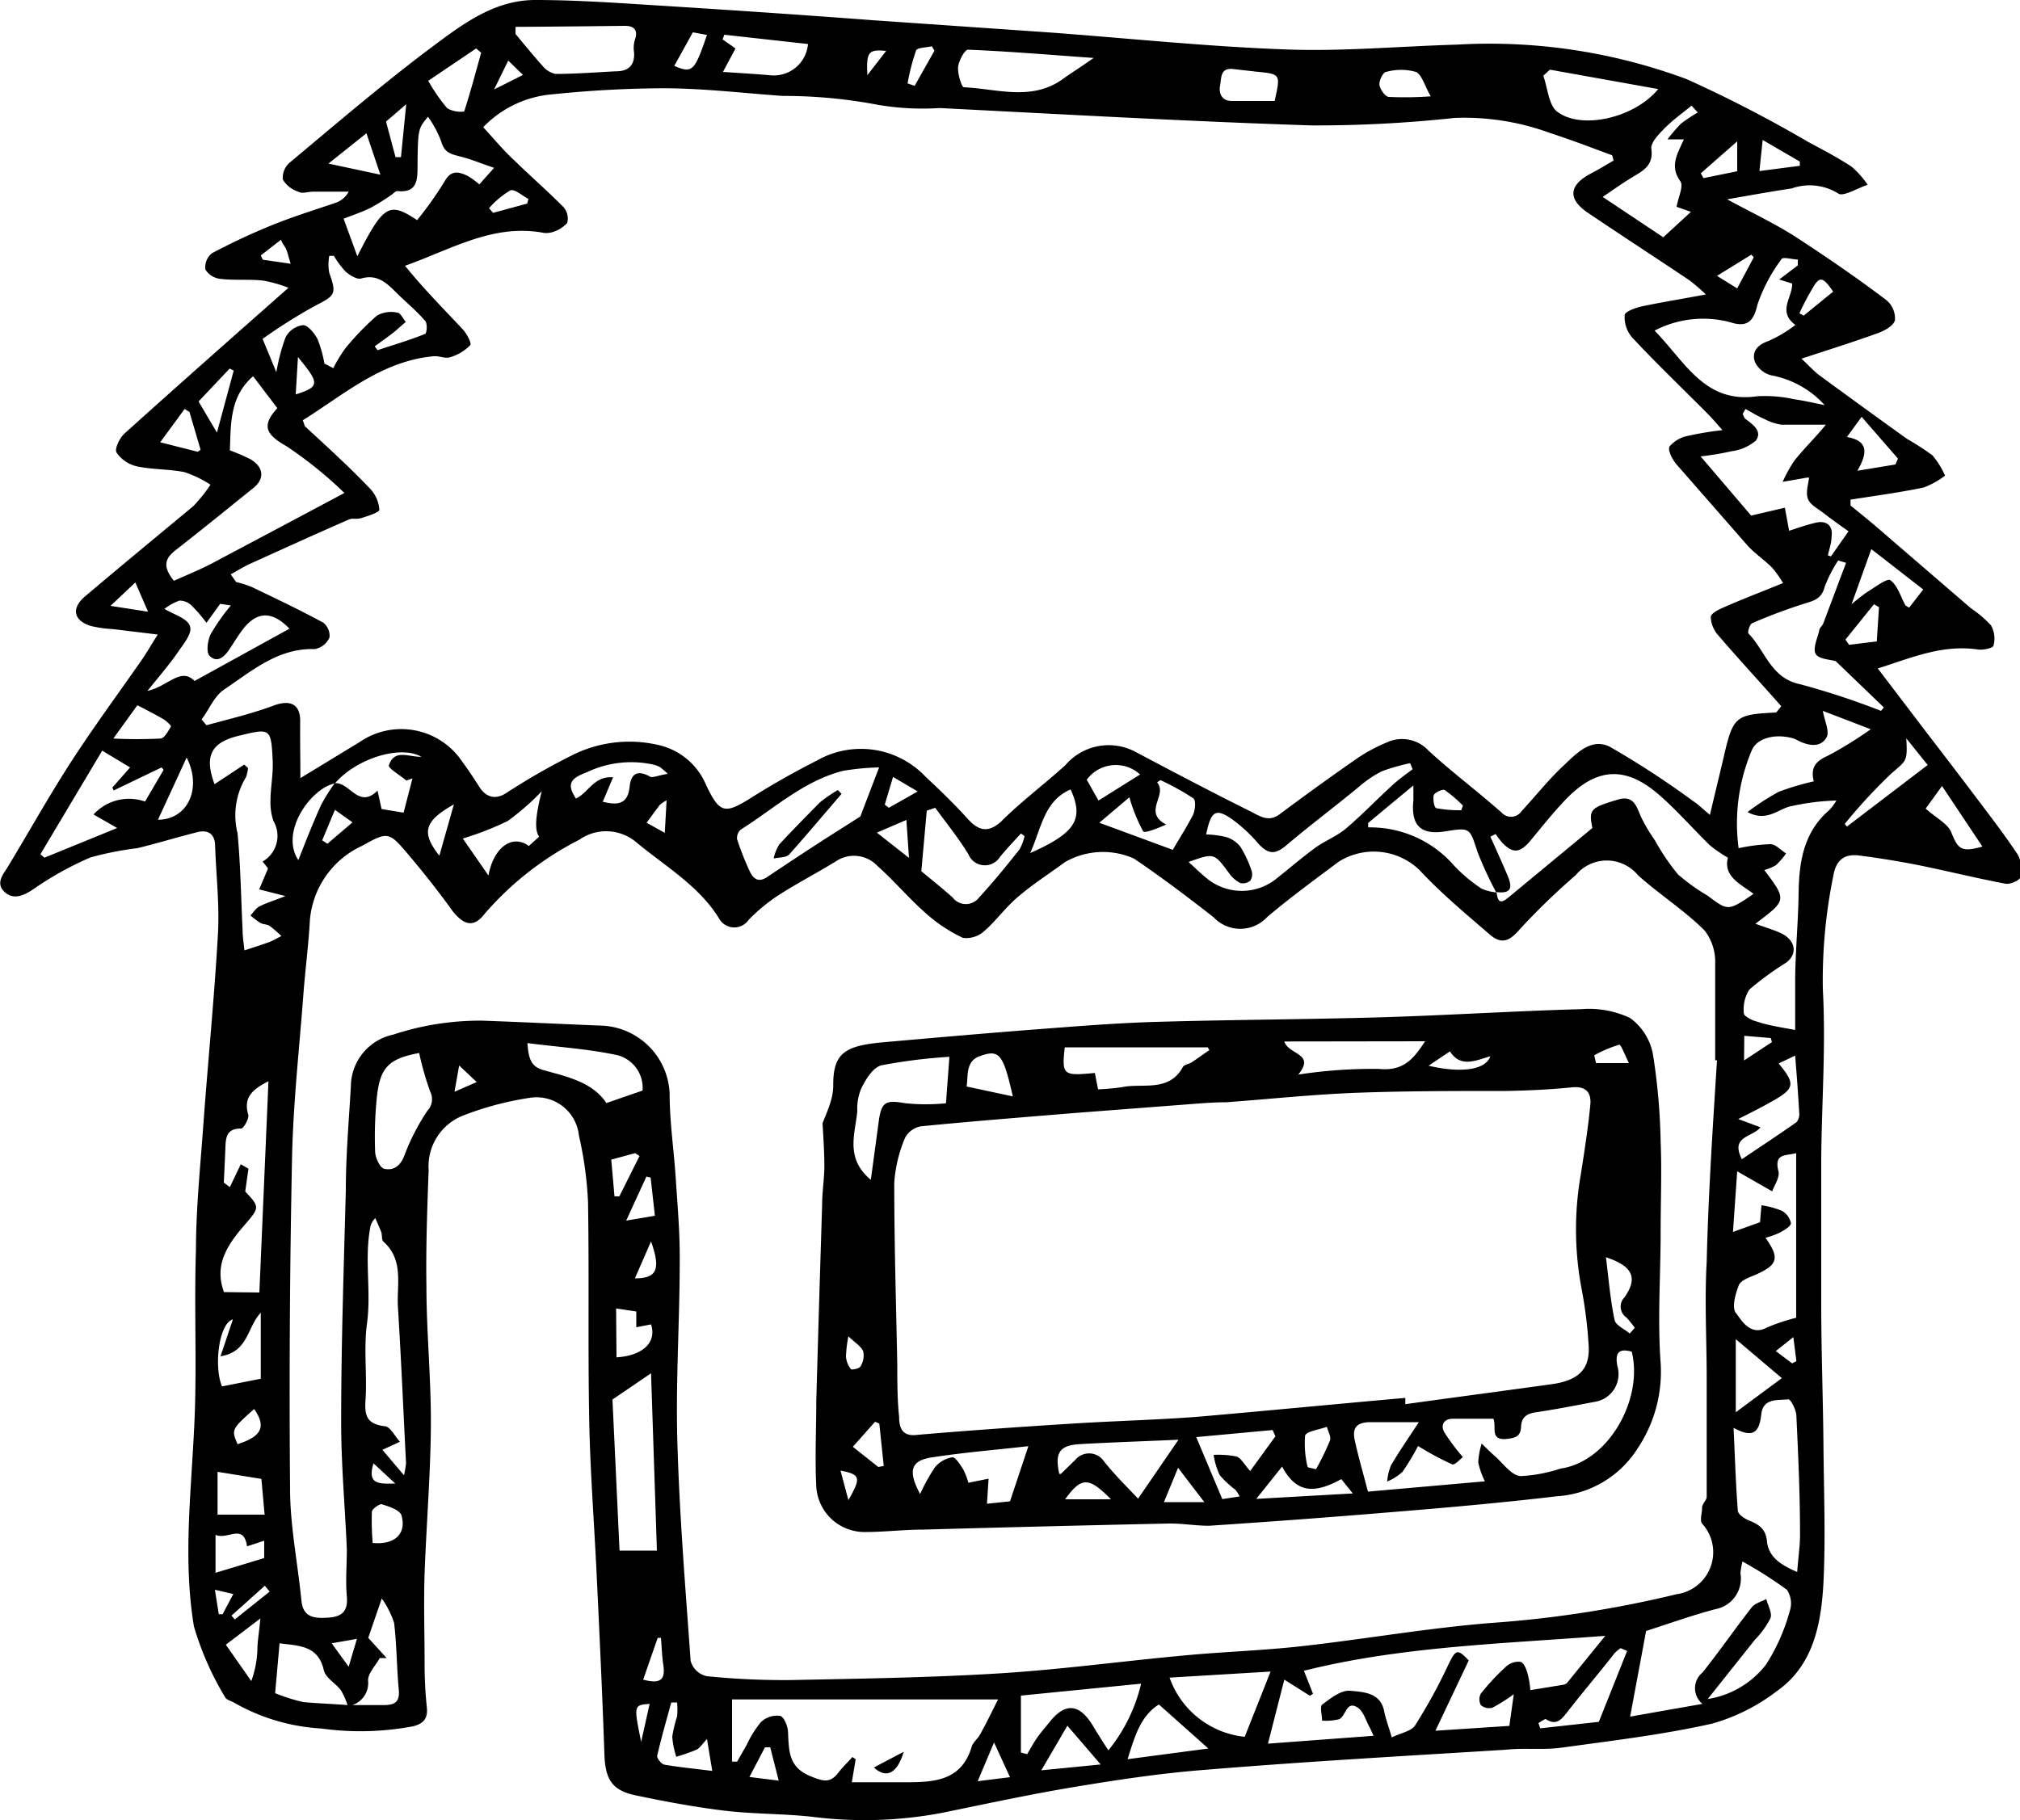 <svg xmlns="http://www.w3.org/2000/svg" viewBox="0 0 100 90.12">
  <defs>
    <style>
      .cls-1 {
        fill: #000;
      }
    </style>
  </defs>
  <title>logo-hut</title>
  <g id="Layer_2" data-name="Layer 2">
    <g id="Layer_3" data-name="Layer 3">
      <g>
        <path class="cls-1" d="M7.81,31.42l-2.23-.27A6.09,6.09,0,0,1,4.51,31c-.86-.26-1-.87-.31-1.46,1.77-1.5,3.59-3,5.36-4.47A7.32,7.32,0,0,0,10.42,24a5.67,5.67,0,0,0-1.28-.62c-.78-.16-1.59-.12-2.37-.29a1.67,1.67,0,0,1-1-.68c-.11-.18.15-.72.39-.94,2.64-2.38,5.3-4.73,8.12-7.22A6.41,6.41,0,0,0,13,13.89c-.69-.07-1.39,0-2.08-.08a1,1,0,0,1-.75-.46.89.89,0,0,1,.32-.81,32.55,32.55,0,0,1,3.07-1.43c1-.4,2-.71,3.06-1.07a1.13,1.13,0,0,0,.64-.55H15.5c-.25,0-.54.12-.74,0A1.39,1.39,0,0,1,14,8.89a1,1,0,0,1,.32-.82c2.25-1.88,4.48-3.79,6.82-5.56C22.74,1.32,24.37,0,26.49,0c1.86,0,3.72.12,5.58.24C35.78.47,39.49.72,43.2,1L52,1.61c3.9.29,7.8.7,11.71.84,2.8.1,5.61-.16,8.41-.24A28,28,0,0,1,83.5,3.92a64,64,0,0,1,6,3.1c.73.39,1.47.78,2.16,1.23a4.64,4.64,0,0,1,.8.9c-.5.16-1.22.61-1.46.43a2.67,2.67,0,0,0-2.3-.25c-1,.15-2,.33-3.2.54,1.26.68,2.36,1.2,3.38,1.85,1.53,1,3,2,4.49,3.13a1.18,1.18,0,0,1,.44,1c-.06.27-.5.52-.83.64-1.19.43-2.39.81-3.8,1.27.41.38.62.62.87.81q2.18,1.6,4.37,3.17a13.29,13.29,0,0,1,1.25.81,4.27,4.27,0,0,1,.62,1,4.06,4.06,0,0,1-1.06.59c-1.2.25-2.41.41-3.62.6l0,.29c.44.36.88.71,1.31,1.08l4.64,4a5.81,5.81,0,0,1,1,.85,1.32,1.32,0,0,1,.13,1c0,.13-.52.24-.78.2-1.76-.26-3.31.42-4.95.94l2.36,3.1c.86,1.12,1.72,2.24,2.57,3.37.68.9,1.37,1.8,2,2.75a1.51,1.51,0,0,1,.14,1.08c0,.18-.51.4-.74.36-1.43-.27-2.84-.62-4.26-.91-1-.2-2-.36-3-.49-.74-.09-1.14.24-1.27,1A25.76,25.76,0,0,0,90.24,49c.15,2.75-.05,5.52-.08,8.28,0,2.41,0,4.83,0,7.24s.09,4.71.11,7.06.11,4.53,0,6.79c-.11,2-.48,4.09-2.31,5.37a9.48,9.48,0,0,1-3.21,1.61c-2.45.55-5,.85-7.46,1.19-.9.12-1.83,0-2.74.1-5,.31-10,.59-14.95,1-2.18.17-4.35.5-6.51.86s-4.36.84-6.53,1.28a20.52,20.52,0,0,1-6.36.18c-1.46-.16-2.94-.13-4.4-.31s-2.9-.45-4.33-.75c-1.18-.25-1.51-.79-1.55-2.06-.1-2.94-.24-5.88-.38-8.82-.12-2.55-.32-5.09-.37-7.64-.07-3.62,0-7.25-.06-10.87a18.43,18.43,0,0,0-.45-3.28,2.11,2.11,0,0,0-2.43-1.87,15.36,15.36,0,0,0-3.36.9,2.7,2.7,0,0,0-1.65,2.67c-.07,1.91-.14,3.83-.11,5.74,0,2.33.24,4.65.22,7s-.22,4.81-.31,7.22c-.05,1.5,0,3,0,4.49a20.83,20.83,0,0,0,.11,2.16c.06.56-.17.81-.68.94a14,14,0,0,1-4.54.11,9.85,9.85,0,0,1-4.34-1.29c-.14-.08-.36-.13-.42-.25A14.83,14.83,0,0,1,9.6,80.53c-.53-3.19-.16-6.4,0-9.61.17-3,0-6,.1-9,0-2,.21-4.1.36-6.14.23-3.18.55-6.36.73-9.55.08-1.43-.09-2.88-.14-4.32,0-.57-.3-.84-.86-.71-1,.25-2,.56-3,.8a15.54,15.54,0,0,0-2.32.46,16.11,16.11,0,0,0-2.82,1.57c-.5.34-1,.53-1.42.14S.08,43.38.34,43c1.08-1.78,2.09-3.6,3.22-5.34S5.86,34.34,7,32.7C7.24,32.36,7.44,32,7.81,31.42Zm8.76,7.36c.75-.06,1.18,1.3,2.12.37l.2.91,1.09.18.44-1.7-.3.11c-.31-.26-.91-.61-.87-.75.27-.84,1-.4,1.61-.43-1.06-.59-3.22.09-4.28,1.32-1.19.24-2.74,2.41-1.81,3.8.39-1,.73-1.85,1.12-2.72A9.53,9.53,0,0,1,16.57,38.78Zm.66,45.65c.58,0,1.16,0,1.74,0s.83-.15.77-.77c-.1-1.1-.1-2.21-.23-3.3a4.47,4.47,0,0,0-.61-1.21l-.67,1.95.91,1H18.8c-.2.37-.57.73-.58,1.1a1.15,1.15,0,0,1-1,1.28,3.76,3.76,0,0,0-.34-.78c-.26-.35-.77-.62-.85-1-.28-1.23-1.22-1.2-2.19-1.33l-.22,2.47a9,9,0,0,0,1.39.44C15.74,84.35,16.48,84.37,17.22,84.43ZM74.06,44.17a17.83,17.83,0,0,1-.92-2c-.39-1.19-.35-1.2-1.62-1s-1.67-.39-1.55-1.54c0-.17,0-.35,0-.74l-2.24,1.86,0,.22A5.5,5.5,0,0,1,72,42.88,7.84,7.84,0,0,0,73.34,44a2.32,2.32,0,0,0,.75.19c.07.68.35.44.68.17L78.83,41c-.18-.9-.11-1,1.21-1.39.78-.26.95.23,1.17.78a8.28,8.28,0,0,0,.71,1.21,11.1,11.1,0,0,0,1.15,1.7,10.07,10.07,0,0,0,1.48,1.06c1,.75,1,.76,2.26-.1-.66-.49-1.51-.87-1.27-1.79a6.89,6.89,0,0,1-.9-.62c-.83-.81-1.59-1.69-2.46-2.45-1.69-1.5-3.15-1.42-4.71.23-.61.64-1.16,1.34-1.71,2s-.9.6-1.39.1a5,5,0,0,1-.33-.43l-.26.13c.28.62.56,1.24.83,1.87S74.86,44.27,74.06,44.17ZM14.87,38.53l2.94-1.79a3.63,3.63,0,0,1,5.09,1c.3.4.57.82.84,1.24s.72.69,1.35.27a32.44,32.44,0,0,1,3.39-1.93,6.32,6.32,0,0,1,4.07-.44,3.36,3.36,0,0,1,2.41,2c.67,1.41.93,1.44,2.23.62,1.05-.66,2.14-1.28,3.25-1.84a4.4,4.4,0,0,1,5.37.79c.73.68,1.45,1.38,2.12,2.12.53.58,1,.67,1.62.12,1-1,2.14-1.85,3.19-2.8a2.82,2.82,0,0,1,3.49-.65c1.89,1,3.79,2,5.68,2.94.47.24.9.55,1.45.13q1.86-1.39,3.77-2.72a8.07,8.07,0,0,1,1.53-.83,1.78,1.78,0,0,1,2.05.4c1.16,1.07,2.41,2,3.62,3.07a.63.63,0,0,0,1-.07c.68-.73,1.3-1.52,2-2.18s1.43-1.47,2.37-1a44.13,44.13,0,0,1,4.15,2.71c.26.17.48.4.8.66.25-1.07.48-2,.69-2.9.46-2,.59-2.07,2.59-2.17,0,0,.07-.08.25-.31-1-1.14-2.07-2.29-3.09-3.48a1.47,1.47,0,0,1-.4-.93c0-.2.44-.4.72-.52.91-.4,1.84-.75,2.86-1.17a5.6,5.6,0,0,0-.54-.76c-.39-.39-.86-.7-1.23-1.11Q84.75,25,83,23c-.21-.24-.45-.71-.35-.89a1.59,1.59,0,0,1,.92-.53,15.76,15.76,0,0,1,1.7-.28c-.35-.4-.52-.6-.71-.79C83.29,19.23,82,18,80.79,16.7a1.53,1.53,0,0,1-.36-1.09c0-.18.54-.37.85-.44,1-.21,2-.37,3.17-.59a9.66,9.66,0,0,0-.8-.69c-1.68-1.13-3.38-2.23-5.05-3.36-1-.68-.93-1.36.14-1.93.39-.2.76-.43,1.14-.65l-.07-.26c-1-.37-2.07-.78-3.12-1.12A12.3,12.3,0,0,0,72,5.84a63.49,63.49,0,0,1-7.08.37c-6.14-.2-12.27-.55-18.4-.86a13.16,13.16,0,0,1-3.06-.16,24.88,24.88,0,0,0-4.72-.44c-1.94-.14-3.88-.37-5.82-.38a55.39,55.39,0,0,0-5.57.3A5.34,5.34,0,0,0,23.92,6.3c.55.59,1,1.15,1.57,1.67.79.77,1.63,1.5,2.41,2.29a.86.86,0,0,1,.18.78,1.61,1.61,0,0,1-.79.47,1.05,1.05,0,0,1-.49,0c-2.45-.41-4.49.85-6.75,1.65.92,1.14,1.91,2.13,2.86,3.15.2.21.45.69.37.78a2.28,2.28,0,0,1-1,.6c-.24.08-.55-.08-.82-.05-2.57.24-4.42,1.89-6.47,3.17.07.18.08.27.13.32,1.08,1,2.19,2,3.24,3.11a1.69,1.69,0,0,1,.42,1c0,.13-.54.3-.85.4s-.46,0-.65.08c-1.65.72-3.29,1.47-4.93,2.21-.32.15-.62.34-.93.51l.27.38a5.37,5.37,0,0,1,.76.24c1.19.57,2.39,1.14,3.55,1.77a.82.82,0,0,1,.31.74,1,1,0,0,1-.72.57c-1.82-.06-3.12,1.08-4.49,2-.49.32-.75,1-1.12,1.48l.24.29c1.14-.31,2.29-.58,3.4-1,.81-.27,1.25,0,1.24.82S14.87,37.59,14.87,38.53ZM85,52.5h-.09c0-1.61,0-3.22,0-4.82a2.52,2.52,0,0,0-.52-1.6c-1-1-2.24-1.79-3.3-2.74a2,2,0,0,0-3.09,0A33.7,33.7,0,0,0,75.25,46c-.53.62-.93.79-1.55.23-1.16-1-2.36-2-3.43-3.15a3.26,3.26,0,0,0-4-.41c-1.2.9-2.41,1.78-3.55,2.75a1.81,1.81,0,0,1-2.64,0c-1.28-1-2.6-2-3.95-2.91a3.77,3.77,0,0,0-3.41.18c-.76.56-1.56,1.07-2.28,1.68s-1.1,1.2-1.71,1.73a1.32,1.32,0,0,1-1.06.34,7.57,7.57,0,0,1-1.85-1.23c-.83-.73-1.55-1.59-2.38-2.33a1.6,1.6,0,0,0-2.06-.23c-.94.58-1.93,1.09-2.86,1.69a8.74,8.74,0,0,0-1.46,1.21.86.86,0,0,1-1.45-.05c-1-1.64-2.69-2.61-4.13-3.81a2.31,2.31,0,0,0-2.8-.11A15.42,15.42,0,0,0,24,45.24c-.52.68-1,.61-1.58-.11-.72-1-1.44-1.91-2.21-2.82-.95-1.12-1-1.15-2.28-.43a4.46,4.46,0,0,0-2.59,3.7c-.07,1.26-.24,2.52-.33,3.78-.2,2.62-.49,5.24-.55,7.87q-.17,8.24-.1,16.49c0,1.84.38,3.68.56,5.52.08.88.67.9,1.32.86s1-.28.93-1.05,0-1.55,0-2.33c-.09-2.14-.29-4.27-.28-6.41,0-3.79.13-7.58.23-11.37,0-1.72.15-3.43.25-5.15a2.64,2.64,0,0,1,2.1-2.56,13.66,13.66,0,0,1,4.41-.69c2,.07,4,.17,6,.25a3.51,3.51,0,0,1,3.27,3.37c0,1.39.21,2.77.3,4.15s.21,2.72.2,4.08c0,3-.2,5.94-.12,8.91.1,3.65.4,7.3.66,10.94A1.06,1.06,0,0,0,35,83a37.82,37.82,0,0,0,4.18.19c3.43-.07,6.87-.12,10.29-.33,3.07-.19,6.12-.61,9.18-.89,1.91-.18,3.83-.24,5.73-.45,3.16-.35,6.31-.91,9.48-1.16A55.43,55.43,0,0,0,83,78.94a2.1,2.1,0,0,0,1.26-3.5c-.12-.17,0-.5,0-.75s.22-.38.23-.57q0-2.92,0-5.83c0-1.94-.11-3.88,0-5.82C84.57,59.14,84.79,55.82,85,52.5Zm-17,33.45c-.1-.21-.14-.31-.19-.41-.2-.35-.32-.83-.62-1-.55-.34-.56.45-.9.59a2.71,2.71,0,0,1-.84.07c0-.27-.12-.69,0-.79.41-.31.94-.73,1.38-.69.64.06,1.51.08,1.69,1,.07.37.21.73.38,1.31.44-.22,1-.31,1.17-.62a26.76,26.76,0,0,0,1.64-3c.36-.74.44-.78,1-.19L71.06,85.7l3.66-.24.22-1.57a8.11,8.11,0,0,1-1.06.67.62.62,0,0,1-.57-.13.59.59,0,0,1,0-.57,11.34,11.34,0,0,1,1.24-1.33.91.91,0,0,1,.73-.24c.18.06.3.41.36.65a4.47,4.47,0,0,1,.12.75l1.59-.26a.39.39,0,0,0,.22-.09L79.47,81c-5.2.4-10.12.53-14.92,1.73L65,83.87l-.15.1-1.27-.8-.81,3.17Zm-18.53-1.8H36.24v3.08l.25,0,.48-.84a5.25,5.25,0,0,1,.7-1.12,1.17,1.17,0,0,1,.92-.31c.2,0,.41.5.42.79.05.93,0,1.77,1.16,2.22.59.24.93.33,1.33-.19.21-.28.47-.52.7-.78l.16.11-.19,1.14h2.76c1.38,0,2.68-.11,3.17-1.75.07-.23.3-.4.42-.62C48.83,85.33,49.11,84.74,49.41,84.15ZM88.87,51c0-.83,0-1.6,0-2.36,0-1.47.15-2.93.17-4.4s.21-3,1.51-4.12a2.58,2.58,0,0,0,.36-.48,11.48,11.48,0,0,0-2.19.27c-.66.1-1.22.83-2.21.3a12.15,12.15,0,0,1,1.54-1,12.86,12.86,0,0,1,1.74-.52c-.17-.69.1-1,.68-1.26a18.91,18.91,0,0,0,2.14-1.32l-2.37-.91c.08.49.34,1,.19,1.3-.3.54-.89.43-1.4.18a1.57,1.57,0,0,0-.23-.11c-.87-.26-1.82-.05-2.08.59A9.26,9.26,0,0,0,86.07,42a8.83,8.83,0,0,1,1.57-.2c.27,0,.52.3.78.46a3.86,3.86,0,0,1-.5.58,2.27,2.27,0,0,1-.58.24c1.12,1.49,1.12,1.49-.44,2.66.46.17.88.29,1.27.47.71.34.83,1,.28,1.44A15.11,15.11,0,0,0,86.6,49a1.82,1.82,0,0,0-.27,1.18c0,.13.37.33.6.39C87.51,50.77,88.12,50.86,88.87,51ZM8.61,28.76c.7-.32,1.44-.61,2.14-1,2-1.06,4.05-2.15,6.3-3.35a20.24,20.24,0,0,0-2.86-2.31c-1-.57-1.28-1-.46-1.89l-1.2-1.58c-1.16,1-1.1,2.36-1.15,3.67a9.91,9.91,0,0,1,1,.43c.69.39.74,1,.13,1.46-1.24,1-2.47,2-3.75,3C8.19,27.62,8,28,8.61,28.76ZM84.28,84.37a1,1,0,0,1,0-1.55c.84-1.05,1.61-2.17,2.44-3.23.16-.2.47-.28.72-.41.08.32.3.69.21.94a4.33,4.33,0,0,1-.77,1.07l-2.34,2.94a4.53,4.53,0,0,0,2.89-1.71,9.57,9.57,0,0,0,1.17-2.64,1.2,1.2,0,0,0-.14-1.06,20.5,20.5,0,0,0-2.2-1.4,4.33,4.33,0,0,0-.1.58,1.54,1.54,0,0,1-1.24,1.78c-1.17.31-2.31.72-3.43,1.08L80.7,85ZM89,13.14l0-.29c-.28,0-.76-.16-.82,0A8.17,8.17,0,0,0,87,15.09c-.18.81-.5,1.14-1.33.87a5.21,5.21,0,0,0-3.76.41C83.45,17.95,84.4,20,87,19.62a6.65,6.65,0,0,1,1.82.15c.51.07,1,.19,1.51.29a4.72,4.72,0,0,0-2.62-1.47,1.21,1.21,0,0,1-.84-.69c-.14-.43.07-.8.64-1a6.23,6.23,0,0,0,1.37-.81c-.91-.67-.13-1.38-.16-2.05l-.64-.2ZM85.82,70.7c.07,1.51.11,2.8.21,4.09,0,.19.33.41.56.5.49.2.82.42.88,1,.07.82.71,1.21,1.5,1.55.05-.72.15-1.33.14-1.93,0-1.93-.09-3.87-.18-5.8,0-.29-.29-.84-.4-.82-.52.06-1.25-.08-1.34.75S86.83,71.26,85.82,70.7ZM12.09,37.86l.19.17a2.16,2.16,0,0,1-.1.45,3.64,3.64,0,0,0-.42,2.78c.15,1.59.17,3.2.25,4.8,0,.34.06.67.09,1,.46-.15.8-.26,1.14-.38s.46-.22.69-.33a5.78,5.78,0,0,0-.58-.5c-.13-.09-.32-.07-.46-.15a4.13,4.13,0,0,1-.49-.37c.14-.15.26-.35.43-.44.34-.18.72-.29,1.3-.52l-1.3-.33L13.27,43,13,42.66a1.46,1.46,0,0,0,.54-2,2.8,2.8,0,0,1-.15-1c0-.66.14-1.31.11-2-.08-1.61-.11-1.61-1.67-1.23-1.38.33-1.73,1-1.21,2.4ZM86.41,20.25l-.14.25c.05.09.08.21.16.26.36.27.83.6.49,1.06a2.29,2.29,0,0,1-1.18.52,15,15,0,0,1-1.55.26l2.5,2.93,1.67-.39.21,1.14c.39-.12.85-.29,1.33-.4s.86.1.77.71c0,.31-.12.61-.18.91l.15.05.87-1.24c-.43-.31-.82-.58-1.19-.87s-.68-.42-.81-.72,0-.71.05-1.07l-.11,0-1.2.21a7,7,0,0,1,.58-1.05c.45-.57,1-1.1,1.56-1.78-.88,0-1.54,0-2.19,0a2.67,2.67,0,0,1-.87-.29C87,20.6,86.72,20.42,86.41,20.25Zm2.51,45V57.1c-.53.14-1.1,0-.88.89.08.3-.19.68-.31,1L86,58l-.21,3,1.34-.48.07-.84a4.32,4.32,0,0,1,1,.27.9.9,0,0,1,.46.62c0,.15-.34.35-.56.47a4.23,4.23,0,0,1-.7.25c.71,1,.62,1.34-.49,1.83-.3.13-.73.27-.83.52-.17.43-.36,1.12-.14,1.38s.68,1.19,1.54.71A10,10,0,0,1,88.92,65.25ZM20,73.05a4.57,4.57,0,0,0,.1-.6c-.13-2.57-.24-5.15-.4-7.72-.07-1.11.31-2.33-.72-3.25-.1-.09-.05-.32-.11-.48s-.19-.45-.29-.68a.84.84,0,0,0-.26.51c-.28,1.55.06,3.12-.15,4.69-.17,1.22,0,2.49-.07,3.73-.06.78,0,1.25.93,1.37.29,0,.51.5.77.77l-.87.4ZM43.52,38a12.35,12.35,0,0,0-1.79.17c-1.95.5-3.41,1.87-5.06,2.91a.55.55,0,0,0-.18.48,14.53,14.53,0,0,0,.6,1.53c.18.4.43.65.9.33q1.37-.92,2.76-1.82l1.84-1.17Zm49.6-2.8.14-.17-2.38-2.29c-.3-.09-.86-.1-1-.37s.09-.76.18-1.14c0-.13.15-.23.2-.36.38-1,.75-2,1.13-3L91,27.75a6.66,6.66,0,0,0-.67,1.31c-.14.53-.44.66-.91.8a26.25,26.25,0,0,0-2.68,1c-.12.05-.24.45-.18.51.83.85,1.1,2.21,2.55,2.51A37.83,37.83,0,0,1,93.12,35.2ZM32.52,76.78,32.23,68,30.32,69.3l.35,7.48ZM59.71,41.32a4.58,4.58,0,0,1,1,.13,1.44,1.44,0,0,1,.69.47,5.46,5.46,0,0,1,.56,1.2.56.56,0,0,1-.07.49.55.55,0,0,1-.5.11,1.56,1.56,0,0,1-.55-.49c-.74-1-.73-1-2-.55.34.31.65.62,1,.89a2.73,2.73,0,0,0,3.27,0c.67-.53,1.32-1.09,2-1.59.47-.34,1-.54,1.47-.91.82-.69,1.56-1.47,2.35-2.19.31-.29.66-.53,1-.79l-.12-.3a9.84,9.84,0,0,0-1.4.4,5.43,5.43,0,0,0-1.1.74c-1.21,1-2.43,1.91-3.61,2.91-.55.47-.89.49-1.4-.06A7.61,7.61,0,0,0,61,40.57C60.18,40,59.95,40.15,59.71,41.32ZM16.53,12.67H16.3a2.3,2.3,0,0,0,0,.84c.38,1.05.28,1.13-.66,1.61A26.46,26.46,0,0,0,13,16.78l.68,1.65a9.82,9.82,0,0,1,.45-1.71A1.13,1.13,0,0,1,15,16.1c.25,0,.56.4.72.69A6.24,6.24,0,0,1,16.06,18l.44.23a7,7,0,0,1,.61-1,13.45,13.45,0,0,1,1.56-1.61,1.45,1.45,0,0,1,1-.14c.15,0,.28.3.42.46-.24.2-.47.42-.72.61s-.55.4-.82.6l.14.19c.78-.26,1.57-.49,2.34-.8.1,0,.15-.55,0-.67-.43-.5-.95-.92-1.42-1.39s-.94-.92-1.73-.69c-.21.06-.56-.16-.77-.34A4.43,4.43,0,0,1,16.53,12.67ZM12.84,64l.45-10.46c-.93.46-1.22.9-1,1.66.05.19-.24.69-.35.68-.7,0-.76.4-.78.9s-.05,1.18-.08,1.78l.3.22.54-1.13.38.22L12.14,59c.72.76.71.8,0,1.62-.87,1-1.56,2-1.05,3.36ZM25.52,1.33l0,.35c.44.53.87,1.06,1.33,1.57a1.11,1.11,0,0,0,.65.41c1,0,2-.08,3-.13.6,0,.93-.29.89-.93A1.44,1.44,0,0,1,31.42,2c.18-.48,0-.72-.48-.72C29.13,1.3,27.33,1.32,25.52,1.33ZM84.05,5.57l-.31-.34c-.47.39-1,.76-1.4,1.19-.26.26-.63.66-.59.95.12.86-.45,1.1-1,1.44s-.83.55-1.41.94l3,2,1.37-1.26L83,10.24c.08-.48.35-1,.19-1.26-.55-.75-.15-1.36.17-2.08h-.81a7.76,7.76,0,0,1,.67-.78A8,8,0,0,1,84.05,5.57ZM20.75,52.14c-1.53.29-1.95.72-2.1,2.26A19.22,19.22,0,0,0,18.57,57c0,.31.23.81.44.87.41.1.78-.07,1-.63A10.68,10.68,0,0,1,21.16,55a.83.83,0,0,0,.14-.94A15,15,0,0,1,20.75,52.14Zm-.1-41.24A18.45,18.45,0,0,0,22,9c.33-.61.72-.5,1.17-.28a4.16,4.16,0,0,1,.56.41l.73-.82c-.65-.22-1.15-.43-1.67-.56S22,7.55,21.84,7a5.28,5.28,0,0,0-.65-1.22c-.49.59-.5.59-.52,2.4,0,.71,0,1.39-1,1.28-.1,0-.21.14-.32.21a11.82,11.82,0,0,1-1,.62c-.41.2-.85.35-1.34.54l.68,1.86C19,10.1,19.28,10,20.65,10.9ZM50.54,86.78l.31.08c.16-.27.31-.55.49-.81s.41-.52.62-.78c.79-1,1.5-.9,2.16.21.22.37.45.73.75,1.19a8.17,8.17,0,0,0,1.62-3.3l-5.95.59ZM46.3,40l-.42.14-.27,3c.46.38,1,.81,1.55,1.3a.82.82,0,0,0,1.31,0c.7-.76,1.36-1.57,2-2.38a2.35,2.35,0,0,0,.25-.66l-.18-.13c-.35.39-.72.77-1.05,1.18a.88.88,0,0,1-1.55-.15C47.45,41.49,46.85,40.76,46.3,40Zm-41.67.33a2.38,2.38,0,0,1,2.55-.64l.92-1.57L8,38,5.63,39.14,5.56,39l.88-1-1.38-.83L2,42.3l.2.17L5.8,41ZM54.14,2.87c-2.23-.16-4.23-.33-6.22-.41-.16,0-.46.55-.49.86s.17,1,.29,1c1.65.08,3.36.7,4.9-.41C53,3.63,53.48,3.34,54.14,2.87ZM62.9,82.77l-5,.3A4.42,4.42,0,0,0,61.62,86Zm-52-52.87-.68.94A7.12,7.12,0,0,0,9.5,30a.85.85,0,0,0-.62-.26,2.81,2.81,0,0,0-.74.41c.46.28,1.12.46,1.26.84s-.32.89-.59,1.3c-.42.61-.91,1.17-1.51,1.92,1-.21,1.65-1.2,2.33-.49l4.7-2.59c-.89-.92-1.67-.88-2.41.17-.19.27-.37.56-.55.83s-.56.78-1,.34c-.17-.19-.09-.76.06-1.07a10.06,10.06,0,0,1,1-1.42ZM31.81,54a1.67,1.67,0,0,0-1.24-1.75c-1.43-.31-2.91-.4-4.46-.6.06.79.18,1.17.8,1.34,1.18.33,2.42.59,3.11,1.63ZM76.73,3.45l-.33.3c.22.61.26,1.45.69,1.78,1.21.92,3.84.3,5-1.12ZM54.42,40.74l3.64,1.34c.33-.57.69-1.13,1-1.73.11-.24.16-.74,0-.83a12.54,12.54,0,0,0-1.61-.89l-.17.11c.55.63-.74,1.46.45,2.09-.44.19-1.07.45-1.14.33a8.31,8.31,0,0,1-.68-1.68ZM40,2.18l-4.14-.46-.09.23.64.45-.62,1.16c.84.06,1.61.1,2.37.17A1.7,1.7,0,0,0,40,2.18ZM86.23,57.4c.92-.62,1.82-1.21,2.7-1.83a.6.6,0,0,0,.14-.46c-.05-.92-.12-1.83-.2-2.84l-.82.39c.84,1,.8,1.24-.3,1.86-.51.29-1,.54-1.7.89l1.1.41C86.77,56.32,85.64,56.24,86.23,57.4Zm-28.86,27c-.9.57-1.18,1.53-1.55,2.71l4-.53Zm23.18-2.65-.32-.14a2,2,0,0,0-.3.25c-.78,1-1.57,1.92-2.33,2.9-.3.38-.55.71-1.08.36-.05,0-.24.13-.36.2l.09.26,2.9-.32ZM26.82,39.18a12.38,12.38,0,0,1-1.68,1.47,14.56,14.56,0,0,1-2.23.87l1.27,1.83c.26-1.4,1.18-2.06,2-1.46l.51-.46C26.45,41.1,26.51,40.39,26.82,39.18Zm-15.91,28,.62-1.85c-.7.2-.95,2.34-.54,3.32l1.92-.38V65C12.22,65.73,12.3,66.95,10.9,67.16ZM21.2,4a8.57,8.57,0,0,0,.94,1.36,1.32,1.32,0,0,0,.84.16c.32-1,.57-1.94.84-2.91l-.25-.21ZM33.06,38.32a3.85,3.85,0,0,0-.41-.35,1.74,1.74,0,0,0-.31-.11,5.09,5.09,0,0,0-3.29.38c-.83.31-1,.59-.54,1.3.61-.27.89-1.13,1.84-1.05l-.51,1.21c.7.17,1.24.16,1.33-.75.06-.55.31-.88,1-.5C32.29,38.54,32.61,38.38,33.06,38.32ZM88.21,68.24l-2.28-1.93v3.62ZM13.1,75l-.16-1.77-2.17-.35V75ZM63.1,5c.3-1.34.3-1.33-.89-1.45l-1.15-.13c-.67-.09-.59.47-.66.82s.06.77.6.76ZM51,42.24c2.25-1,2.67-1.68,2-3.15C51.68,39.66,51.56,41,51,42.24ZM91.66,29.92a9.49,9.49,0,0,1,.78-.61c.38-.23,1-.7,1.14-.58.36.26.51.81.75,1.25,0,0,.08.05.18.11l.7-.9-2.57-2Zm-.33,10.88.1.13,4-3.05-1.06-1.32c.07,1.18,0,1.09-.76,1.76A26.91,26.91,0,0,0,91.33,40.79Zm4-.76c.54.48,1.1.75,1.27,1.18.33.81.47,1,1.54.7l-2-3ZM10.67,76v1.88l2.41-.73v-.86l-.85.28C12.06,75.4,11.26,76.27,10.67,76ZM35,86.11c-.25.27-.36.45-.52.53a10,10,0,0,1-1,.35,4.21,4.21,0,0,1-.2-1,6.7,6.7,0,0,1,.24-1,3.86,3.86,0,0,0,0-.69l-.29,0c-.24.89-.5,1.77-.7,2.66,0,.11.21.39.36.42.75.13,1.51.2,2.37.31Zm-4.48-18.9c1.3-.08,2-.74,1.71-1.63l-.73.14v-.78l-1-.15ZM52.84,85.45l-1.29,2.21,2.94-.29ZM5.61,36.57a23.23,23.23,0,0,0,2.33,0c.2,0,.39-.38.53-.61A1.44,1.44,0,0,0,8,35.56c-.38-.22-.78-.42-1.2-.64ZM70.83,4.77c-.31-.53-.44-1.08-.74-1.21a2.7,2.7,0,0,0-1.46,0c-.16,0-.37.44-.34.65s.28.58.47.59A17.38,17.38,0,0,0,70.83,4.77ZM54.38,39.64l2.06-1.29a1.78,1.78,0,0,0-2.64.26Zm-43.2,41.8,1.26,1.8a5,5,0,0,0,.3-1.49c0-.47.09-.93.15-1.61ZM7.82,40.59c1.46,0,2.2-1.54,1.42-3.08ZM9.38,20.4l-.24-.15L7.93,21.9l1.86.47s.08-.06.14-.1Zm9.06,56c1.08.11,1.69-.44,1.44-1.35-.07-.27-.6-.45-1-.57-.1,0-.45.22-.47.37A13.29,13.29,0,0,0,18.45,76.4ZM93.83,23l.13-.29-1.8-2.07-.73,1c1.11.19,1,.83.52,1.67Zm-75-14.35L18.14,6.6,16.26,8.1Zm-9,11.23.91,1.54.83-3.07-.2-.1ZM91.36,31.67l.18.26,1.37-.17.11-1.7-.25-.14ZM87.26,6.93,87.1,8.47l2-.26,0-.21Zm-57,50.49.16,1.82.24,0,1-2-.22-.14ZM21.75,42.37l.72-2.54C21,40.66,20.84,41.22,21.75,42.37ZM35,1.73,34.3,1.6l-.92,1.66C34.31,3.68,34.4,3.45,35,1.73ZM32.21,58.31,32,58.26l-1,2.18,1.42-.24ZM86,8.48V7L84.2,8.58l.13.24Zm-41,34-.13-1.88-1.46.63Zm4.21,43.8L48.4,88.2,50,88ZM11.76,71.51c1.2-.38,1.43-.87.82-1.74C11.46,70.77,11.45,70.79,11.76,71.51ZM19.58,7.78l.27,0,.26-2.62-1,.86ZM31.84,83.17c.86.23,1.1,0,1-.71-.07-.45-.08-.91-.12-1.36l-.16,0Zm6.71,5-.42-1.65-.26,0-.77,1.47ZM46.26,2.51l-.13-.22c-.27.07-.72.06-.78.21a10.46,10.46,0,0,0-.42,1.63l.35.12ZM26.1,10.08l.06-.23c-.31-.16-.69-.51-.9-.42a4.27,4.27,0,0,0-1.05.88l.2.23ZM5.47,30l1.86.29L6.7,28.84ZM89.08,15.51l.21.12,1.46-1.19c-.46-.67-.63-.75-.91-.35A14,14,0,0,0,89.08,15.51ZM72.34,40.12l.08-.23a6.59,6.59,0,0,0-.9-.77c-.1-.06-.49.12-.54.25s0,.62.13.65A6.4,6.4,0,0,0,72.34,40.12ZM86.82,12.74l-.12-.13L85,13.66l1,.62ZM45.43,39.19l-1.22-.72-.41,1.37L44,40ZM15.95,41.61l.26.17,1.24-1.06-.87-.62ZM86.34,52.51l1.38-.91-.06-.2-1.31-.11ZM14.75,17.68l-.11,1.85C15.83,19.15,15.84,19,14.75,17.68ZM31.43,63.3c1.09,0,1.29-.44.8-1.83ZM13.91,11.87l-1,.78.1.21,1.38.2c-.11-.35-.15-.54-.22-.71S14,12.11,13.91,11.87Zm18.25,72.5c-.79.06-.79.06-.42,1.88Zm-15.74-3,.84,1.16.41-1.38ZM32.91,41.24,33,39.63a1.78,1.78,0,0,0-.33.22c-.21.27-.41.55-.66.89ZM11.46,80l.16.19,1.73-1.38-.24-.29Zm13-75.57,1.43-.72L25.16,3ZM88.72,67.51l.21-.11-.15-1.19-.87.69ZM19.57,73.46l-1.08-1C18.17,73.5,18.74,73.48,19.57,73.46ZM42.94,3.72l.93-1.2C43,2.44,42.88,2.55,42.94,3.72Zm-32.3,75,.19,1.21.19,0,.53-1ZM22.5,54.06l1.1-.48-.87-.82Z"/>
        <path class="cls-1" d="M40.72,55.62c.14-.36.3-.72.41-1.1a2.71,2.71,0,0,0,.12-.82c0-1.57.6-1.92,2.47-2.09,2.48-.22,5-.44,7.45-.63,2-.15,4-.32,6.06-.38,3.75-.11,7.5-.12,11.24-.23,3.27-.1,6.54-.31,9.81-.4a4.75,4.75,0,0,1,2.42.44,2.86,2.86,0,0,1,1.13,1.8,31.17,31.17,0,0,1,.38,4.31c.06,1.49,0,3,0,4.48,0,2.17-.16,4.34,0,6.49a6.82,6.82,0,0,1-1.14,4.23,5.1,5.1,0,0,1-4,2.37c-2.7.32-5.41.56-8.11.78q-4.55.38-9.11.68c-.66,0-1.33-.12-2-.11q-6.06.13-12.13.3c-1,0-1.92.12-2.88.12a2.39,2.39,0,0,1-2.43-2.25c-.07-1.41,0-2.82,0-4.24.09-3.24.19-6.49.29-9.73,0-.64.11-1.28.11-1.91S40.76,56.3,40.72,55.62Zm28.85,13.6,0,.31c2.44-.34,4.88-.66,7.32-1,1.35-.21,1.85-.81,1.75-2a21.71,21.71,0,0,0-.33-2.64,15.79,15.79,0,0,1-.05-5.75c.18-1.15.36-2.3.47-3.45.05-.57-.2-.92-.91-.85-1.07.11-2.16.16-3.24.18-2.47,0-4.95,0-7.41.09-2.15.08-4.3.31-6.46.47-.66,0-1.33.06-2,.11l-5.48.42c-2.55.21-5.09.41-7.63.66a1.11,1.11,0,0,0-.79.56,6.88,6.88,0,0,0-.54,2.24c0,3,.09,6,.15,9,0,.86,0,1.72.09,2.58,0,.51.13,1,.89.9,2.57-.22,5.14-.4,7.71-.56,2.07-.13,4.15-.18,6.23-.34C62.77,69.85,66.17,69.52,69.56,69.22Zm3.94,4.13a3.88,3.88,0,0,1-.33-.94,3.78,3.78,0,0,1,.17-.93c.21.2.42.42.64.61.43.37.84,1,1.32,1a7.44,7.44,0,0,0,1.94-.37c2.39-.34,4.11-3.45,3.53-5.79-.65-.18-.84.06-.71.72a1.39,1.39,0,0,1-1.16,1.77c-1,.19-1.91.37-2.87.51-.46.07-.72.24-.74.72s-.28.55-.71.6c-.86.09-.49-.6-.66-1-.67,0-1.33,0-2,0-.44,0-.63.3-.43.67a10.44,10.44,0,0,0,.92,1.23c-.1.07-.4.41-.53.36a14.89,14.89,0,0,1-1.69-.91,11.58,11.58,0,0,1-.77,1.28,2.57,2.57,0,0,1-.76.48,2.82,2.82,0,0,1,.19-.8c.41-.7.87-1.36,1.38-2.14-.9,0-1.65,0-2.39,0s-.91.33-.78.91c.18.83.42,1.64.65,2.53ZM43.11,58.42c.15-1.09.27-2,.4-2.95s.39-1,1.32-.84a10,10,0,0,0,2,0L47,52.33a26.13,26.13,0,0,0-3.36.42c-.42.1-.78.69-1,1.14a2.58,2.58,0,0,0-.2,1.13C42.34,56.14,41.82,57.34,43.11,58.42ZM59.87,52l-.08-.14H52.71c-.15,1.38-.09,1.42,1.49,1.27l.16.81a11,11,0,0,0,1.2-.11c1-.21,2.31.27,3-1,.07-.12.3-.14.44-.23C59.3,52.4,59.58,52.19,59.87,52Zm3.71-.43c.21.67,1.56.58.69,1.64a23.87,23.87,0,0,1,4-.28c1.23.12,1.72-.52,2.28-1.37ZM56.34,74.21l2-2.92c-1.8.08-3.35.13-4.9.22-1,.06-1.23.44-1,1.47,0,0,.07,0,.08,0l.71-.69a.89.89,0,0,1,1.43.08C55.16,73,55.71,73.54,56.34,74.21Zm-7.48.25L50,74.34l.91-2.73c-1.71.19-3.27.32-4.81.56-1,.16-1.17.65-.55,1.81a8.77,8.77,0,0,1,.74-1.33,1.39,1.39,0,0,1,.86-.49c.16,0,.39.37.54.61a3.4,3.4,0,0,1,.25.65l1-.2Zm14.28-3.34L63,70.81l-3.78.35,1.29,3.07.86-.13a1.91,1.91,0,0,0-.21-.33,4.72,4.72,0,0,1-.78-.73,3.69,3.69,0,0,1-.3-1,4.58,4.58,0,0,1,1.13.08c.22.07.37.37.68.72Zm-13-16.83c-.47-2.07-.66-2.35-1.61-2-.75.24-.59,1-.68,1.51Zm29.36,7.95c.14,1.12.22,2.13.43,3.12.05.26.49.45.75.67l.25-.28a5.7,5.7,0,0,0-.41-.51.65.65,0,0,1-.1-1C81.09,63.28,80.85,62.69,79.46,62.24Zm-13.1,11c-1.44.8-2.27.61-2.93-.62l-1.28,1.6,4.78-.27Zm-1.64-.58.39.09a13.31,13.31,0,0,0,.69-1.42c.07-.18-.1-.45-.15-.68-.38.14-1,.22-1.08.43A4.94,4.94,0,0,0,64.73,72.63Zm-7.14,1.72h2l-1.3-1.7ZM43.53,70.49l-.21-.09-1.1,1.24,1.26,1,.27-.05Zm9.19,3.75H55C53.89,73.12,53.54,73.12,52.72,74.25Zm18-21.47c1.62.38,2.83.21,3.06-.47-.74.22-1.48.58-2-.24Zm8.2-.53.09.4h1.63c-.19-.38-.4-.93-.48-.91A6.39,6.39,0,0,0,78.93,52.25ZM42,66.17a6.14,6.14,0,0,0-.12,1,1.14,1.14,0,0,0,.24.62c0,.05.43,0,.49-.15a1,1,0,0,0,.12-.74C42.6,66.64,42.31,66.47,42,66.17Zm0,8.11c.64-1.12.6-1.27-.39-1.46Z"/>
        <path class="cls-1" d="M43.26,87.52l1.48-.78C44.41,87.84,43.87,88.08,43.26,87.52Z"/>
        <path class="cls-1" d="M41.66,39.31c-.86,1-1.7,2-2.59,3-.15.16-.51.14-.77.2a2.18,2.18,0,0,1,.28-.7c.66-.71,1.34-1.4,2-2.07a6.69,6.69,0,0,1,.9-.62Z"/>
      </g>
    </g>
  </g>
</svg>
